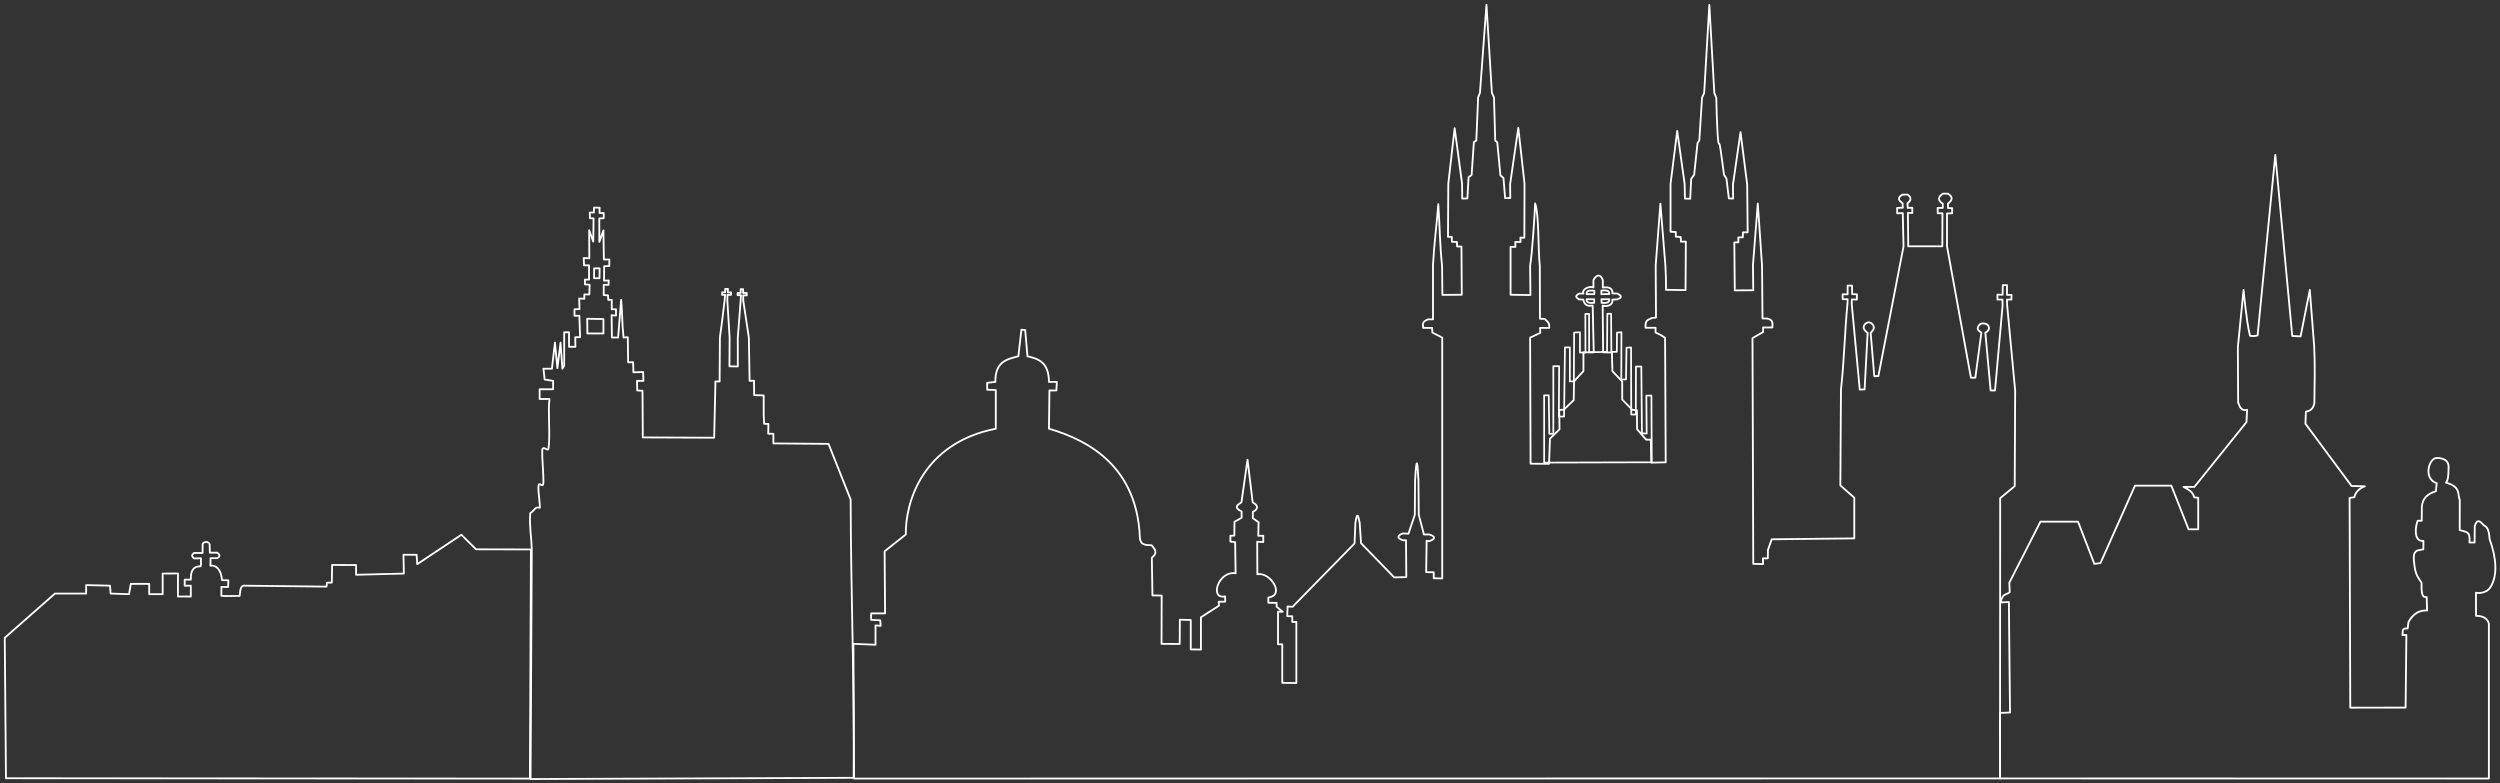 <?xml version="1.0" encoding="UTF-8" standalone="no"?>
<!DOCTYPE svg PUBLIC "-//W3C//DTD SVG 1.1//EN" "http://www.w3.org/Graphics/SVG/1.1/DTD/svg11.dtd">
<svg width="100%" height="100%" viewBox="0 0 1312 411" version="1.1" xmlns="http://www.w3.org/2000/svg" xmlns:xlink="http://www.w3.org/1999/xlink" xml:space="preserve" xmlns:serif="http://www.serif.com/" style="fill-rule:evenodd;clip-rule:evenodd;stroke-linejoin:round;stroke-miterlimit:2;">
    <rect x="0" y="0" width="1312" height="411" fill="#333333" stroke="none"/>
    <g transform="matrix(1,0,0,1,-8781,-556)">
        <g transform="matrix(1,0,0,0.884,322,200)">
            <g id="g3828" transform="matrix(2.544,0,0,2.85,8401.56,-1036.39)">
                <path id="path3800" d="M341.12,601.31L341.12,587.294L342.067,587.294L342.193,595.312L343.014,595.312L343.014,581.233L344.214,581.233L344.151,591.713L345.224,591.713L345.413,577.318L346.423,577.318L346.423,584.389L347.244,584.389L347.307,574.224L348.507,574.161L348.507,578.391L349.643,578.375L349.62,570.345L350.385,570.334L350.401,578.328L354.094,578.249L354.15,570.314L354.931,570.302L354.986,578.245L356.114,578.233L356.146,574.224L357.062,574.161L357.03,584.01L358.009,583.979L358.103,577.381L359.05,577.318L359.082,591.302L360.029,591.302L360.06,581.295L361.165,581.295L361.291,595.216L362.27,595.248L362.207,587.356L363.249,587.356L363.312,601.246L341.12,601.31Z" style="fill:none;fill-rule:nonzero;stroke:white;stroke-width:0.36px;"/>
                <path id="path13233" d="M23.81,667.06L23.557,637.809L33.911,628.591L40.351,628.591L40.351,626.824L45.276,626.95L45.402,628.591L49.19,628.718L49.569,626.571L53.357,626.571L53.357,628.718L56.135,628.718L56.135,624.424L59.292,624.409L59.284,629.201L61.943,629.209L61.943,626.95L60.68,626.95L60.68,625.688L61.943,625.688C61.896,624.041 62.334,622.88 63.963,622.91C64.132,622.32 63.988,622.304 64.022,621.231L62.611,621.276C62.049,620.831 62.119,620.457 62.627,620.132L64.365,620.132L64.379,618.307C64.437,617.853 65.519,617.552 65.821,618.307L65.864,620.072L67.394,620.072C67.913,620.453 68.077,620.834 67.41,621.216L66.013,621.216L65.984,622.783C67.162,622.615 68.207,623.602 68.375,625.791L69.683,625.835L69.639,627.218L68.257,627.203L68.241,629.06C68.739,629.142 71.12,629.09 72.015,629.075C72.167,628.252 72.026,626.778 73.173,626.951L89.93,627.144L90.034,626.326L91.03,626.312L91.09,622.628L96.036,622.657L96.036,624.677L105.885,624.425L105.811,620.503L108.529,620.518L108.649,622.464L117.754,616.343L120.785,619.374L132.105,619.403L131.897,667.134L23.81,667.06Z" style="fill:none;fill-rule:nonzero;stroke:white;stroke-width:0.38px;stroke-linejoin:miter;stroke-miterlimit:4;"/>
                <path id="path13235" d="M145.12,548.19C145.102,548.536 145.078,548.889 145.089,549.221C144.791,549.212 144.504,549.215 144.245,549.221C144.278,549.569 144.237,549.92 144.276,550.409C144.513,550.429 144.587,550.411 145.026,550.44L144.964,555.284L144.12,552.909L144.151,558.753L142.995,558.69L143.058,560.221L144.089,560.221L144.089,563.19L143.245,563.19L143.245,564.19L144.214,564.253L144.151,566.284L143.12,566.284L143.12,567.19L142.058,567.127L142.12,569.346L141.089,569.377L141.089,570.721L142.089,570.721L142.245,575.19L141.245,575.19L141.276,577.19L139.964,577.19L139.964,574.159L138.964,574.159L138.964,581.128L138.589,581.753L138.214,576.315L137.558,581.628L137.058,576.315L136.433,581.753L134.683,581.753L134.933,584.003L136.683,584.284L136.683,586.034L133.901,586.034L133.901,588.065L135.933,588.065C135.569,590.654 136.154,595.864 135.714,598.44C135.604,599.084 134.495,597.527 134.433,598.846C134.37,600.165 134.727,603.865 134.683,605.409C134.638,606.953 133.707,604.964 133.651,606.284C133.595,607.604 134.03,610.075 133.933,610.721C132.912,610.402 132.934,611.252 131.964,611.846C131.751,614.461 132.185,616.588 132.276,619.253L132.026,667.222L198.682,666.972C198.86,647.504 198.109,628.954 198.057,609.003L193.495,597.409L182.12,597.315L182.12,595.315L181.057,595.284L181.089,593.252L180.214,593.221L180.12,591.346L180.12,587.315L178.151,587.253L178.12,584.253L177.214,584.284L177.057,575.253L175.901,567.565L175.901,566.471L176.62,566.471L176.62,565.971L175.87,565.971L175.87,565.19L175.37,565.19L175.37,565.971L174.745,565.971L174.745,566.44L175.432,566.44L175.37,567.565L174.776,575.252L174.776,581.284L173.057,581.252L173.089,575.284L172.62,567.534C172.65,567.018 172.652,566.716 172.651,566.346L173.37,566.377L173.37,565.846L172.713,565.846L172.745,565.127L172.182,565.127L172.182,565.815L171.557,565.846C171.52,566.251 171.545,566.152 171.557,566.377L172.151,566.346C172.106,566.704 172.127,567.087 172.057,567.534L171.588,571.44L171.088,575.252L171.026,584.409L170.151,584.409L170.151,585.284L169.901,596.128L155.182,596.065L155.119,586.346L154.026,586.284L153.994,584.284L155.307,584.284L155.244,582.44L153.244,582.502L153.182,580.409L152.151,580.409L152.088,575.19L151.213,575.252C150.897,572.498 150.965,570.17 150.713,567.409L150.088,575.252L148.807,575.252L148.745,570.596L149.651,570.69L149.651,569.377L148.776,569.377L148.776,567.409L148.057,567.409L147.995,566.471L147.12,566.409L147.12,564.284L148.12,564.284L148.151,563.377L147.182,563.409L147.213,560.409L148.276,560.346L148.276,559.002L147.151,559.002L147.057,552.94L146.213,555.346L146.213,550.44C146.531,550.444 146.952,550.395 147.12,550.409C147.13,550.075 147.129,549.397 147.12,549.315C146.818,549.308 146.746,549.342 146.245,549.315C146.251,548.812 146.274,548.639 146.276,548.221C146.097,548.2 145.433,548.209 145.12,548.19L145.12,548.19ZM145.151,560.846L146.276,560.846L146.245,562.909L145.12,562.909L145.151,560.846ZM143.714,571.346L147.058,571.409L147.058,574.409L143.745,574.409L143.714,571.346L143.714,571.346Z" style="fill:none;fill-rule:nonzero;stroke:white;stroke-width:0.38px;stroke-linejoin:miter;stroke-miterlimit:4;"/>
                <path id="path2993" d="M329.22,505.94L327.876,524.284L327.501,525.222L327.126,534.222L326.626,534.534L326.157,541.409L325.532,541.847L325.282,546.284L324.22,546.315L324.189,543.221L322.658,531.659L321.345,543.221L321.283,554.283L322.064,554.283L322.095,555.315L323.126,555.346L323.157,556.283L324.064,556.315L324.126,566.346C322.79,566.346 321.463,566.363 320.126,566.377L320.064,560.314C319.595,556.001 319.581,551.785 319.282,547.47C318.951,551.851 318.402,555.936 318.189,560.22L318.189,571.47L317.189,571.47C315.673,572.058 316.202,572.663 316.157,573.251L318.001,573.251L318.064,574.22L320.095,575.283L320.095,625.439L318.345,625.407L318.345,624.157L316.782,624.132L316.875,617.569C316.875,617.569 316.893,617.721 317.47,617.657C319.583,616.89 317.452,616.282 317.407,616.282L316.314,616.282L315.251,612.157L315.189,605.001C315.019,601.762 314.835,599.013 314.501,604.939L314.439,612.189L313.126,616.126L311.97,616.064C310.773,616.536 310.705,617.029 312.032,617.501L312.622,617.475L312.684,625.163L310.189,625.22L303.345,618.095L303.064,613.814C302.813,612.806 302.6,611.118 302.189,613.814L302.001,618.158L289.22,631.346L288.189,631.283L288.126,633.314L289.158,633.314L289.158,634.502L290.001,634.502L290.001,647.221L287.095,647.19L287.095,639.158L286.22,639.158L286.22,632.377L287.189,632.377L285.939,631.346L285.939,630.534L284.22,630.502L284.22,629.409C287.756,628.982 284.629,624.002 281.958,624.58L281.927,617.799L283.178,617.861L283.178,616.549L282.147,616.549L282.209,613.736L281.022,612.892L281.022,611.58C282.16,610.975 282.233,610.304 280.991,609.58L279.928,600.705L278.678,609.58C277.898,610.104 276.95,610.616 278.709,611.486L278.709,612.799L277.241,613.642L277.209,616.517L276.397,616.549L276.397,617.767L277.377,617.887L277.471,624.367C273.938,623.782 271.999,629.816 275.314,629.19L275.314,630.284L273.97,630.284L274.064,631.096L270.314,633.534L270.314,640.252L268.22,640.221L268.22,634.096L265.97,634.034L265.939,639.096L262.189,639.065L262.22,629.003L260.314,628.972L260.189,621.128C261.538,620.036 260.761,619.301 260.158,618.534C258.726,618.494 257.819,618.45 257.72,616.909C257.145,602.517 247.651,596.78 238.97,594.253L239.064,586.284L240.501,586.284L240.595,584.503L238.97,584.503C238.942,580.181 236.537,579.673 234.532,579.159L234.064,573.691L233.282,573.628L232.657,579.159C230.372,579.776 227.871,580.171 227.907,584.503L226.22,584.691L226.22,586.128L228.001,586.191L228.001,594.253C212.903,597.247 209.324,609.591 209.439,616.284L205.064,619.784L205.158,632.722L202.283,632.722L202.283,634.066L204.158,634.16L204.252,635.316L203.189,635.222L203.189,639.253L198.627,639.066L198.752,667.128L435.162,667.097L435.193,608.722L438.193,606.222L438.286,586.347L436.63,568.535L436.599,567.347L437.505,567.347L437.536,566.378L436.599,566.378L436.599,564.347L435.724,564.347L435.693,566.347L434.63,566.316L434.63,567.347L435.661,567.347L435.693,568.566L434.13,586.285L433.224,586.285L432.131,574.254C432.131,574.254 432.892,573.887 432.881,573.316C432.867,572.659 432.381,572.346 431.724,572.316C431.13,572.289 430.683,572.67 430.568,573.254C430.458,573.814 431.318,574.223 431.318,574.223L430.068,583.629L429.162,583.629L424.224,556.254L424.224,549.41L425.287,549.379L425.287,548.316L424.443,548.285L424.412,547.379C425.243,546.718 425.637,546.029 424.381,545.285L423.381,545.285C422.446,545.911 422.161,546.603 423.35,547.379L423.35,548.254L422.287,548.254L422.318,549.379L423.287,549.379L423.256,556.254L416.225,556.254L416.162,549.285L417.068,549.316L417.068,548.222L416.131,548.254L416.068,547.285C417.347,546.395 416.299,545.536 416.006,545.472C415.71,545.494 414.955,545.483 415.037,545.504C413.714,546.251 414.475,546.793 415.068,547.316L415.099,548.222L413.943,548.254L413.943,549.379L415.099,549.347L415.256,556.285L410.068,583.285L409.224,583.316L408.474,574.285C408.474,574.285 409.155,573.67 409.131,573.191C409.099,572.572 408.583,572.137 408.131,572.097C407.703,572.059 406.999,572.509 407.037,573.222C407.065,573.742 407.849,574.285 407.849,574.285L407.224,586.066L406.224,586.097L404.568,568.253L404.599,567.315L405.631,567.347L405.631,566.253L404.662,566.222L404.631,564.44L403.724,564.44L403.724,566.253L402.693,566.253L402.693,567.253L403.724,567.284L403.693,568.253C403.134,573.852 403.043,579.817 402.349,586.128L402.224,606.066L405.099,608.628L405.099,617.097L388.068,617.285L387.693,618.347L387.287,619.503L387.256,621.253L386.256,621.253L386.287,622.441L384.256,622.41L384.1,575.379C384.53,575.173 385.324,574.623 386.287,574.129L386.287,573.16L388.193,573.16C388.284,572.235 388.295,571.565 387.193,571.316L386.162,571.285L386.069,560.316L385.194,547.347L384.194,560.191L384.256,565.41L380.444,565.441L380.35,555.441L381.194,555.41L381.162,554.41L382.1,554.379L382.131,553.347L383.1,553.347L383.006,543.441L381.631,532.472L380.069,543.41L380.1,546.316L379.225,546.285L378.725,542.129L378.225,541.379C378.225,541.379 377.444,535.363 377.35,535.129C377.224,534.816 377.095,534.914 377.037,534.41C376.751,531.911 376.631,525.348 376.631,525.348L376.225,524.317L375.194,505.973L374.131,524.317L373.694,525.285L373.131,534.191L372.756,534.754L372.069,541.348L371.444,542.223L371.256,546.348L370.162,546.317L370.1,543.254L368.569,532.223L367.194,543.254L367.194,553.223L368.287,553.285L368.287,554.254L369.287,554.317L369.35,555.285L370.35,555.285L370.287,565.379L366.256,565.317C366.274,563.192 366.24,562.462 366.131,560.254L365.1,547.379L364.131,560.191L364.194,571.097L363.35,571.191C362.449,571.669 361.953,571.556 362.038,573.222L364.1,573.222L364.1,574.222C365.147,574.671 365.69,575.046 366.069,575.316L366.194,601.254L363.225,601.317L363.131,596.535L362.163,596.535L360.288,594.348L360.256,590.41L359.319,590.317L357.225,588.192L357.225,584.41L355.194,582.254L355.1,578.379L353.288,578.348L353.194,568.598C353.844,568.874 355.398,568.647 355.194,567.348L356.163,567.317C357.363,566.905 357.035,566.51 356.225,566.098L355.194,566.067C355.35,565.121 354.554,564.631 353.225,564.848L353.225,563.286C352.813,562.184 352.07,561.889 351.288,563.286L351.288,564.817C350.294,564.442 348.827,565.309 349.225,566.098L348.319,566.098C347.252,566.751 347.899,567.007 348.319,567.317L349.163,567.348C349.535,568.638 350.055,568.733 351.132,568.598L351.35,578.348L349.225,578.348L349.225,582.254L347.288,584.379L347.225,588.285L345.194,590.285L344.225,590.348L344.288,594.379L342.319,596.317L342.132,601.567C340.788,601.574 339.896,601.545 338.319,601.535L338.225,575.285L340.319,574.285L340.288,573.254L342.163,573.254C342.189,572.438 342.213,572.249 341.225,571.379L340.257,571.348L340.225,560.317C339.829,556.742 340.101,549.767 339.257,547.317C339.14,550.284 338.636,557.878 338.226,560.317L338.288,566.411L334.194,566.348L334.194,556.379L335.194,556.379L335.163,555.348L336.257,555.348L336.226,554.442L337.038,554.473L337.069,543.192L335.788,531.567L334.101,543.286L334.132,546.192L333.069,546.224L332.726,542.005L332.101,541.505L331.444,534.567L331.024,534.227L330.774,525.259L330.337,524.259L329.22,505.94ZM350.939,565.471C351.122,565.475 351.312,565.498 351.47,565.502L351.47,566.221L349.876,566.221C349.831,565.543 350.39,565.46 350.939,565.471L350.939,565.471ZM352.939,565.471C353.57,565.453 354.625,565.285 354.564,566.19L352.908,566.221L352.939,565.471L352.939,565.471ZM349.877,567.284L351.439,567.284L351.439,568.034C350.808,568.052 349.816,568.188 349.877,567.284ZM352.939,567.284L354.564,567.284C354.625,568.188 353.602,568.052 352.97,568.034L352.939,567.284Z" style="fill:none;fill-rule:nonzero;stroke:white;stroke-width:0.38px;stroke-linejoin:miter;stroke-miterlimit:4;"/>
                <path id="path3802" d="M435.18,667.1L435.165,653.454L437.223,653.366L436.988,630.351L435.311,630.439C435.592,628.564 436.458,628.89 437.165,628.293L437.076,626.336L443.503,613.616L451.253,613.616L454.622,622.411L455.885,622.234L463.003,606.115L470.503,606.115L474.061,615.204L476.049,615.204L476.049,608.646L475.226,608.542C474.946,607.362 473.976,606.872 473.006,606.372L475.256,606.372L486.006,592.872L486.124,590.299C484.982,590.648 484.624,589.738 484.286,588.796L484.225,577.273L485.402,565.338C485.402,565.338 485.963,571.778 486.725,574.886C487.559,575.076 488.298,574.813 488.298,574.813L491.947,537.209L495.445,574.931L497.167,575.02L499.066,565.34L499.963,577.022C500.172,581.003 500.05,584.988 500.005,588.971C499.812,589.677 499.601,590.464 498.255,590.709L498.167,593.224L507.684,606.187L510.434,606.245C508.66,606.856 508.282,608.256 508.283,608.506L507.274,608.678L507.414,652.357L518.828,652.342L518.99,637.223L518.167,637.223C518.386,636.502 517.824,635.775 519.24,635.869L519.432,634.488C520.457,632.7 521.759,632.023 523.255,632.119L523.182,629.309C522.057,629.56 522.101,627.94 522.124,626.354L521.432,625.266C520.906,624.419 520.738,623.458 520.667,622.824C520.511,621.445 520.238,620.06 521.255,619.619L522.49,619.369L522.505,617.619C520.198,617.84 521.01,613.923 521.343,613.412L522.152,613.427L522.182,610.501C522.325,608.768 523.281,607.843 525.063,607.281L525.255,605.619C522.375,604.631 523.65,600.303 525.285,600.339C526.644,600.369 527.753,600.854 527.697,602.283C527.635,603.885 527.683,604.825 527.151,605.488C530.251,606.34 529.496,607.835 530.005,609.119L529.99,615.354C531.317,615.835 532.211,615.503 532.005,617.948L533.063,617.958L533.093,614.576C533.57,612.853 534.268,613.567 534.975,614.384C535.783,614.734 536.055,615.604 536.167,617.283C537.61,621.261 537.842,625.029 536.255,627.369C535.644,628.332 534.181,628.621 533.341,628.415L533.356,633.223C535.03,633.244 535.74,633.908 536.005,634.869L536.005,667.119L435.18,667.1Z" style="fill:none;fill-rule:nonzero;stroke:white;stroke-width:0.38px;stroke-linejoin:miter;stroke-miterlimit:4;"/>
            </g>
        </g>
    </g>
</svg>
